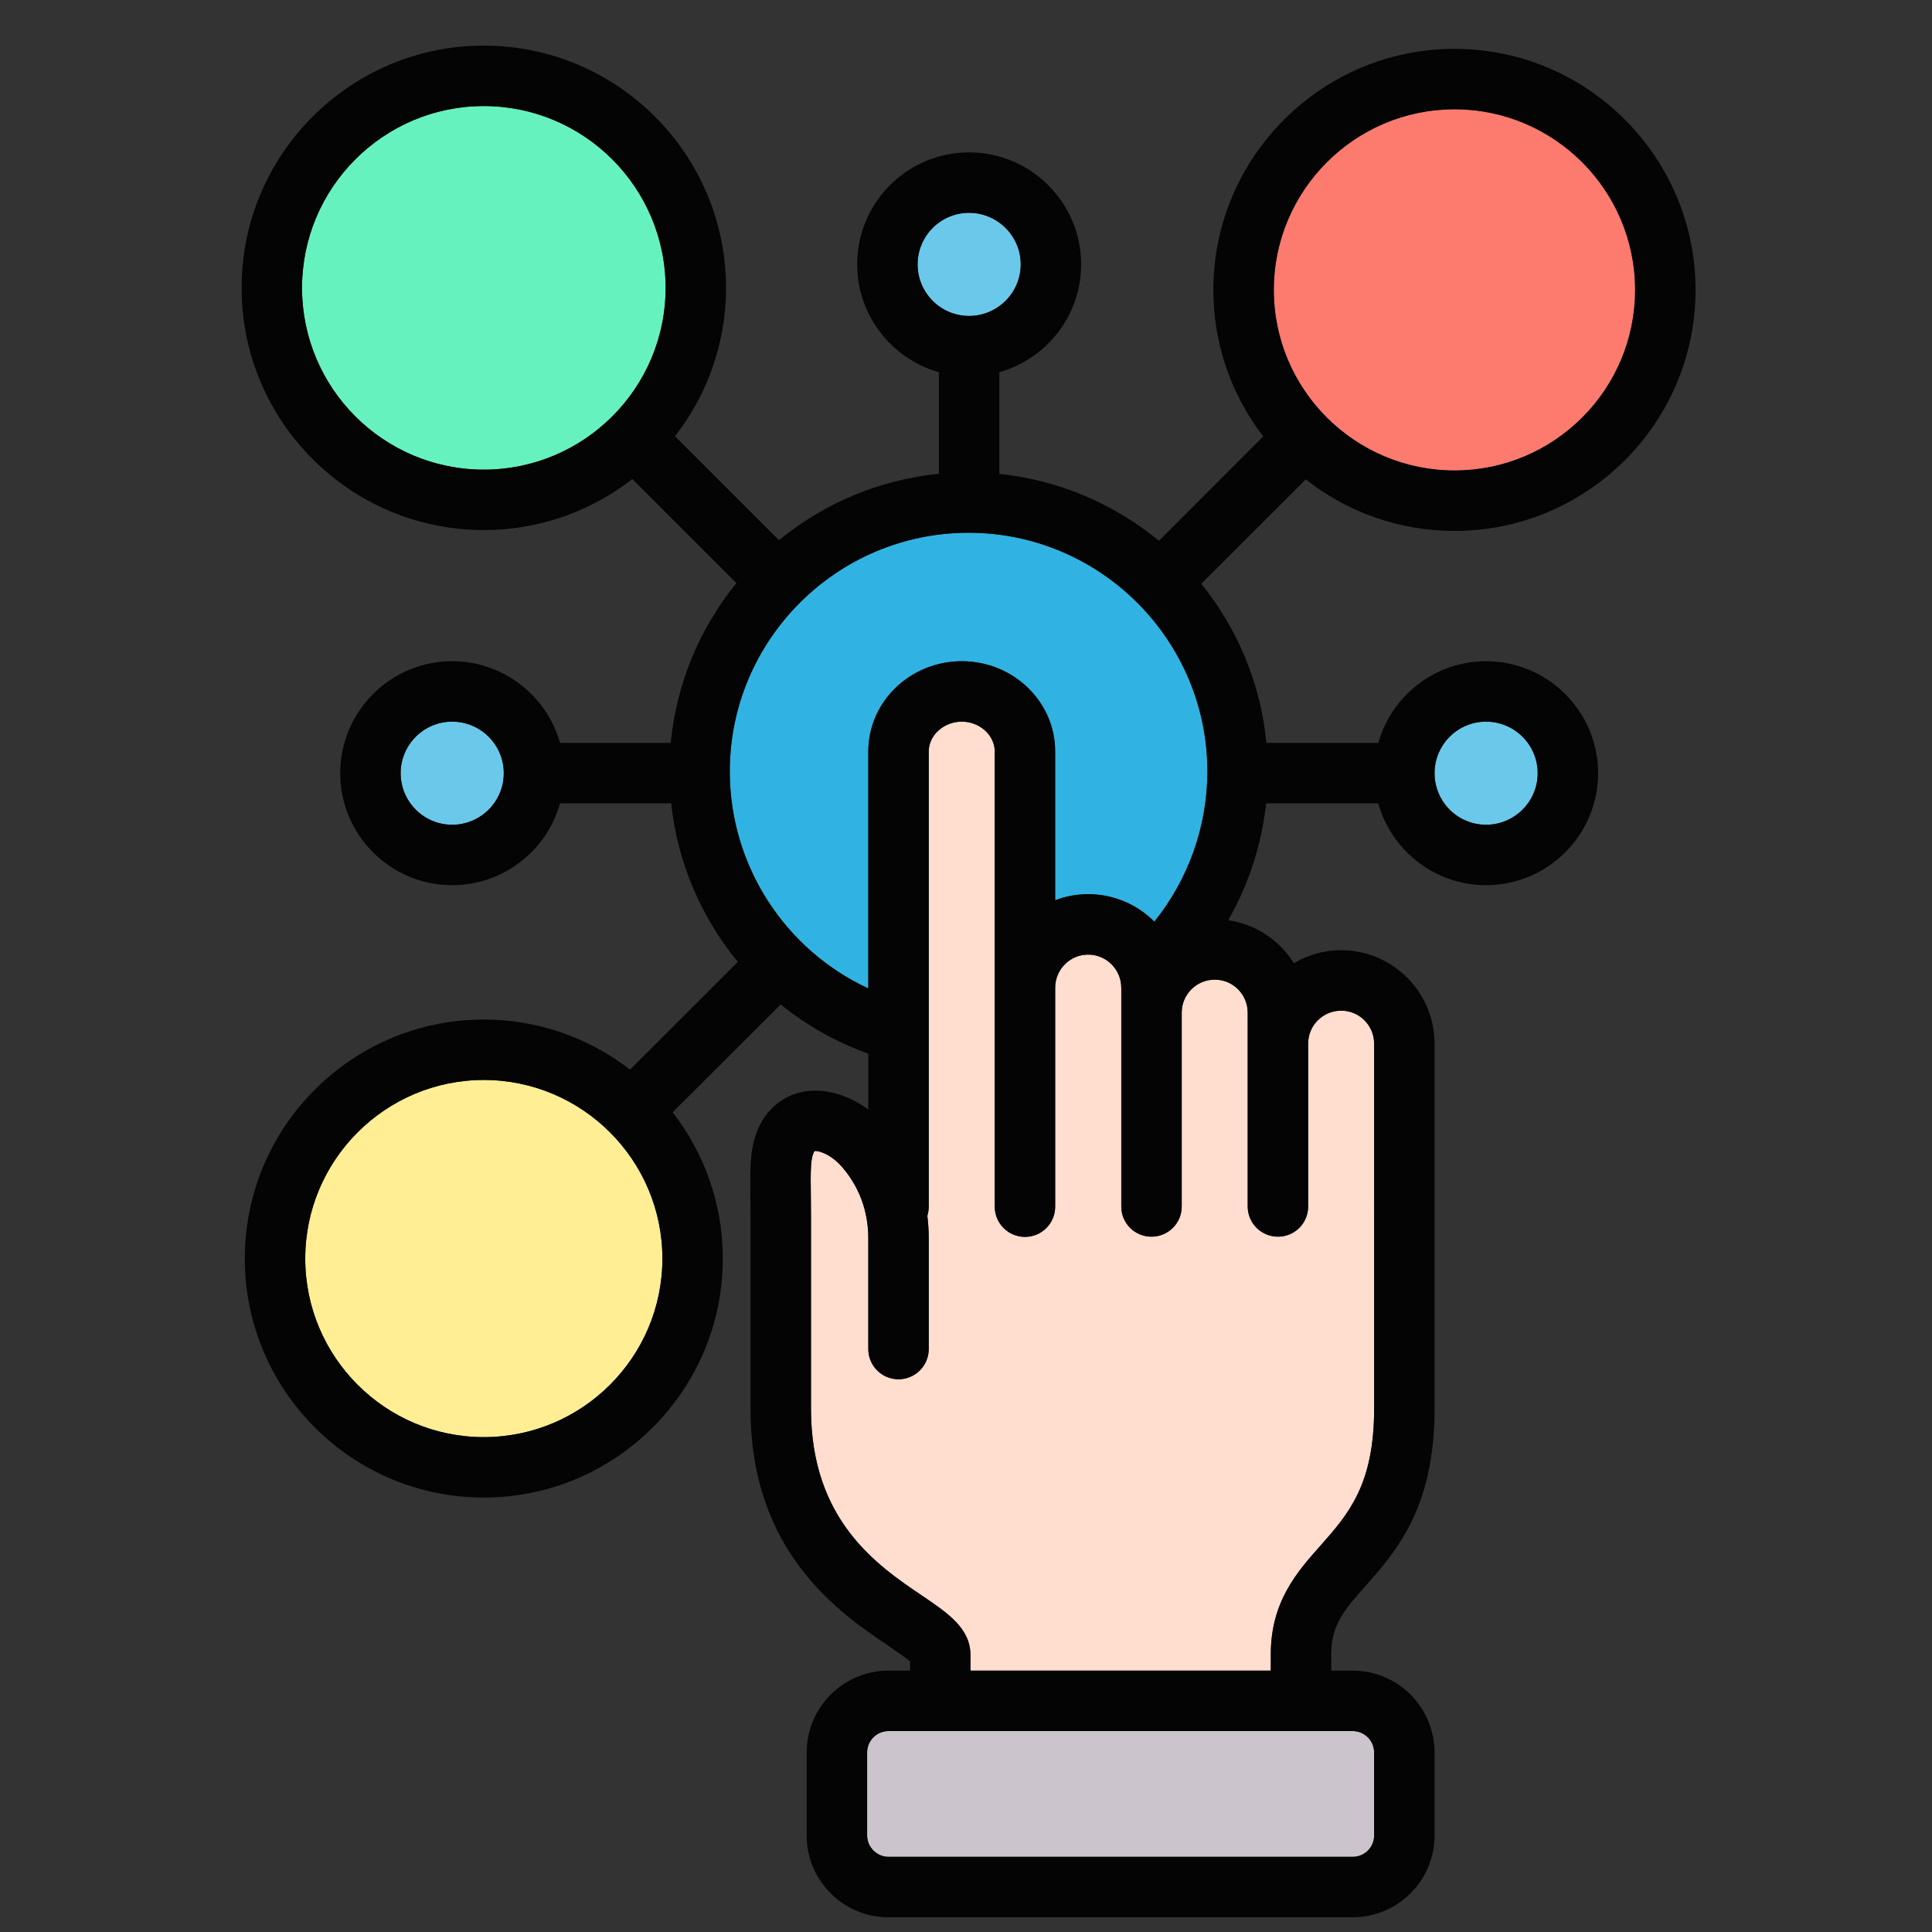 <svg id="Layer_1" viewBox="0 0 512 512" xmlns="http://www.w3.org/2000/svg" data-name="Layer 1"><rect x="0" y="0" width="512" height="512" fill="#333333" stroke="none"/><path d="m385.477 124.685c26.391 0 47.849-21.458 47.849-47.849s-21.458-47.877-47.849-47.877-47.906 21.486-47.906 47.877 21.487 47.849 47.906 47.849z" fill="#fd7a6e"/><path d="m256.67 141.183c-34.866 0-63.269 28.403-63.269 63.269 0 24.945 14.655 47.282 36.708 57.487v-62.816c0-13.181 11.112-23.896 24.775-23.896s24.747 10.715 24.747 23.896v39.458c2.721-1.049 5.669-1.616 8.731-1.616 6.86 0 13.068 2.778 17.546 7.285 9.014-11.197 14.06-25.257 14.06-39.799 0-34.866-28.375-63.269-63.298-63.269z" fill="#30b3e3"/><path d="m313.165 268.373v51.364c0 4.422-3.572 7.994-8.022 7.994-4.422 0-7.994-3.572-7.994-7.994v-57.969c0-4.847-3.94-8.787-8.787-8.787-4.819 0-8.731 3.94-8.731 8.787v57.997c0 4.45-3.572 8.022-7.994 8.022s-8.022-3.572-8.022-8.022v-120.643c0-4.28-3.997-7.88-8.731-7.88-4.762 0-8.759 3.6-8.759 7.88v120.643c0 .85-.142 1.672-.368 2.438.227 1.927.368 3.912.368 5.925v29.395c0 4.394-3.572 7.994-8.022 7.994-4.422 0-7.994-3.6-7.994-7.994v-29.395c0-7.115-2.409-13.635-6.945-18.851-3.005-3.487-6.378-4.422-7.313-4.224-.227.284-.737 1.389-.907 3.685-.142 2.438-.113 5.386-.057 8.788 0 1.644.028 3.401.028 5.216v50.598c0 29.65 17.688 41.584 29.395 49.493 6.917 4.677 12.869 8.702 12.869 15.789v4.11h79.597v-4.337c0-13.946 6.973-21.827 13.153-28.771 7.313-8.277 14.23-16.073 14.23-36.284v-52.753c0-.17 0-.283.028-.425-.028-.142-.028-.284-.028-.425v-43.172c0-4.819-3.912-8.731-8.731-8.731-4.847 0-8.759 3.912-8.759 8.731v43.172c0 4.422-3.572 7.994-7.994 7.994s-8.022-3.572-8.022-7.994v-51.364c0-4.847-3.912-8.759-8.731-8.759-4.847 0-8.759 3.912-8.759 8.759z" fill="#ffddcf"/><path d="m128.204 28.109c-26.561 0-48.16 21.6-48.16 48.189s21.6 48.161 48.16 48.161 48.189-21.6 48.189-48.161-21.6-48.189-48.189-48.189z" fill="#66f2bf"/><path d="m270.503 70.062c0-7.54-6.151-13.663-13.691-13.663s-13.635 6.123-13.635 13.663 6.123 13.663 13.635 13.663 13.691-6.123 13.691-13.663z" fill="#6ac9eb"/><path d="m229.798 464.417v22.025c0 3.061 2.58 5.641 5.669 5.641h122.995c3.146 0 5.698-2.523 5.698-5.641v-22.025c0-3.118-2.551-5.669-5.698-5.669h-122.995c-3.146 0-5.669 2.551-5.669 5.669z" fill="#ccc4cc"/><path d="m393.811 218.569c7.54 0 13.691-6.123 13.691-13.663s-6.151-13.663-13.691-13.663-13.635 6.123-13.635 13.663 6.123 13.663 13.635 13.663z" fill="#6ac9eb"/><path d="m128.204 286.203c-26.079 0-47.31 21.231-47.31 47.339s21.231 47.31 47.31 47.31 47.339-21.231 47.339-47.31-21.231-47.339-47.339-47.339z" fill="#ffee93"/><path d="m119.814 191.242c-7.512 0-13.635 6.123-13.635 13.663s6.123 13.663 13.635 13.663c7.568 0 13.691-6.123 13.691-13.663s-6.123-13.663-13.691-13.663z" fill="#6ac9eb"/><path d="m385.477 28.959c26.391 0 47.849 21.486 47.849 47.877s-21.458 47.849-47.849 47.849-47.906-21.458-47.906-47.849 21.487-47.877 47.906-47.877zm-65.509 175.493c0 14.542-5.046 28.602-14.06 39.799-4.479-4.507-10.687-7.285-17.546-7.285-3.062 0-6.01.567-8.731 1.616v-39.458c0-13.181-11.112-23.896-24.747-23.896s-24.775 10.715-24.775 23.896v62.816c-22.053-10.205-36.708-32.542-36.708-57.487 0-34.866 28.403-63.269 63.269-63.269s63.298 28.403 63.298 63.269zm10.687 63.921v51.364c0 4.422 3.6 7.994 8.022 7.994s7.994-3.572 7.994-7.994v-43.172c0-4.819 3.912-8.731 8.759-8.731 4.819 0 8.731 3.912 8.731 8.731v43.172c0 .142 0 .283.028.425-.028.142-.028.255-.028.425v52.753c0 20.211-6.917 28.006-14.23 36.284-6.179 6.945-13.153 14.825-13.153 28.771v4.337h-79.597v-4.11c0-7.087-5.953-11.112-12.869-15.789-11.707-7.908-29.395-19.843-29.395-49.493v-50.598c0-1.814-.028-3.572-.028-5.216-.057-3.402-.085-6.35.057-8.788.17-2.296.68-3.401.907-3.685.935-.198 4.309.737 7.313 4.224 4.535 5.216 6.945 11.735 6.945 18.851v29.395c0 4.394 3.572 7.994 7.994 7.994 4.45 0 8.022-3.6 8.022-7.994v-29.395c0-2.013-.142-3.997-.368-5.925.227-.765.368-1.587.368-2.438v-120.643c0-4.28 3.997-7.88 8.759-7.88 4.734 0 8.731 3.6 8.731 7.88v120.643c0 4.45 3.6 8.022 8.022 8.022s7.994-3.572 7.994-8.022v-57.997c0-4.847 3.912-8.787 8.731-8.787 4.847 0 8.787 3.94 8.787 8.787v57.969c0 4.422 3.572 7.994 7.994 7.994 4.45 0 8.022-3.572 8.022-7.994v-51.364c0-4.847 3.912-8.759 8.759-8.759 4.819 0 8.731 3.912 8.731 8.759zm27.808 190.375c3.146 0 5.698 2.551 5.698 5.669v22.025c0 3.118-2.551 5.641-5.698 5.641h-122.995c-3.09 0-5.669-2.58-5.669-5.641v-22.025c0-3.118 2.523-5.669 5.669-5.669zm-115.285-388.686c0-7.54 6.123-13.663 13.635-13.663s13.691 6.123 13.691 13.663-6.151 13.663-13.691 13.663-13.635-6.123-13.635-13.663zm150.633 121.181c7.54 0 13.691 6.123 13.691 13.663s-6.151 13.663-13.691 13.663-13.635-6.123-13.635-13.663 6.123-13.663 13.635-13.663zm-265.607 189.609c-26.079 0-47.31-21.231-47.31-47.31s21.231-47.339 47.31-47.339 47.339 21.231 47.339 47.339-21.231 47.31-47.339 47.31zm-8.39-162.283c-7.512 0-13.635-6.123-13.635-13.663s6.123-13.663 13.635-13.663c7.568 0 13.691 6.123 13.691 13.663s-6.123 13.663-13.691 13.663zm8.39-94.11c-26.561 0-48.16-21.6-48.16-48.161s21.6-48.189 48.16-48.189 48.189 21.6 48.189 48.189-21.6 48.161-48.189 48.161zm257.272 16.243c35.206 0 63.865-28.658 63.865-63.865s-28.658-63.893-63.865-63.893-63.921 28.658-63.921 63.893c0 14.599 4.932 28.063 13.209 38.806l-27.638 27.666c-11.764-9.694-26.334-16.073-42.293-17.717v-26.958c12.501-3.515 21.685-14.995 21.685-28.573 0-16.356-13.323-29.679-29.707-29.679s-29.65 13.323-29.65 29.679c0 13.578 9.184 25.058 21.657 28.573v26.929c-15.987 1.587-30.614 7.937-42.378 17.603l-27.553-27.553c8.447-10.857 13.521-24.52 13.521-39.317 0-35.405-28.8-64.205-64.205-64.205s-64.176 28.8-64.176 64.205 28.8 64.177 64.176 64.177c14.825 0 28.488-5.046 39.373-13.521l27.581 27.581c-9.609 11.792-15.874 26.391-17.405 42.35h-29.339c-3.515-12.473-14.995-21.657-28.602-21.657-16.328 0-29.65 13.294-29.65 29.679s13.323 29.679 29.65 29.679c13.606 0 25.115-9.184 28.602-21.685h29.452c1.672 15.676 7.965 30.217 17.66 42.01l-28.573 28.545c-10.715-8.306-24.151-13.266-38.75-13.266-34.923 0-63.326 28.403-63.326 63.354s28.403 63.326 63.326 63.326 63.354-28.403 63.354-63.326c0-14.598-4.961-28.035-13.294-38.778l28.63-28.573c6.832 5.527 14.655 9.978 23.216 13.039v14.797c-6.151-4.507-13.408-6.18-19.446-4.139-3.26 1.105-10.885 5.046-11.679 17.83-.198 3.033-.17 6.435-.114 9.978.029 1.616.029 3.288.029 5.046v50.598c0 38.154 23.726 54.17 36.453 62.759 1.984 1.36 4.535 3.09 5.811 4.195v2.438h-5.698c-11.962 0-21.685 9.723-21.685 21.685v22.025c0 11.934 9.723 21.657 21.685 21.657h122.995c11.991 0 21.713-9.723 21.713-21.657v-22.025c0-11.962-9.723-21.685-21.713-21.685h-5.669v-4.337c0-7.88 3.628-11.962 9.127-18.142 8.135-9.213 18.255-20.636 18.255-46.914v-52.753c0-.17 0-.283-.028-.425.028-.142.028-.284.028-.425v-43.172c0-13.635-11.112-24.747-24.746-24.747-4.592 0-8.873 1.247-12.529 3.43-3.799-6.038-10.092-10.318-17.405-11.395 5.414-9.468 8.872-20.012 10.035-30.954h29.735c3.487 12.501 14.967 21.685 28.545 21.685 16.384 0 29.707-13.323 29.707-29.679s-13.323-29.679-29.707-29.679c-13.578 0-25.03 9.184-28.545 21.657h-29.65c-1.531-15.874-7.739-30.416-17.263-42.18l27.694-27.666c10.857 8.561 24.548 13.663 39.43 13.663z" fill="#030403"/></svg>